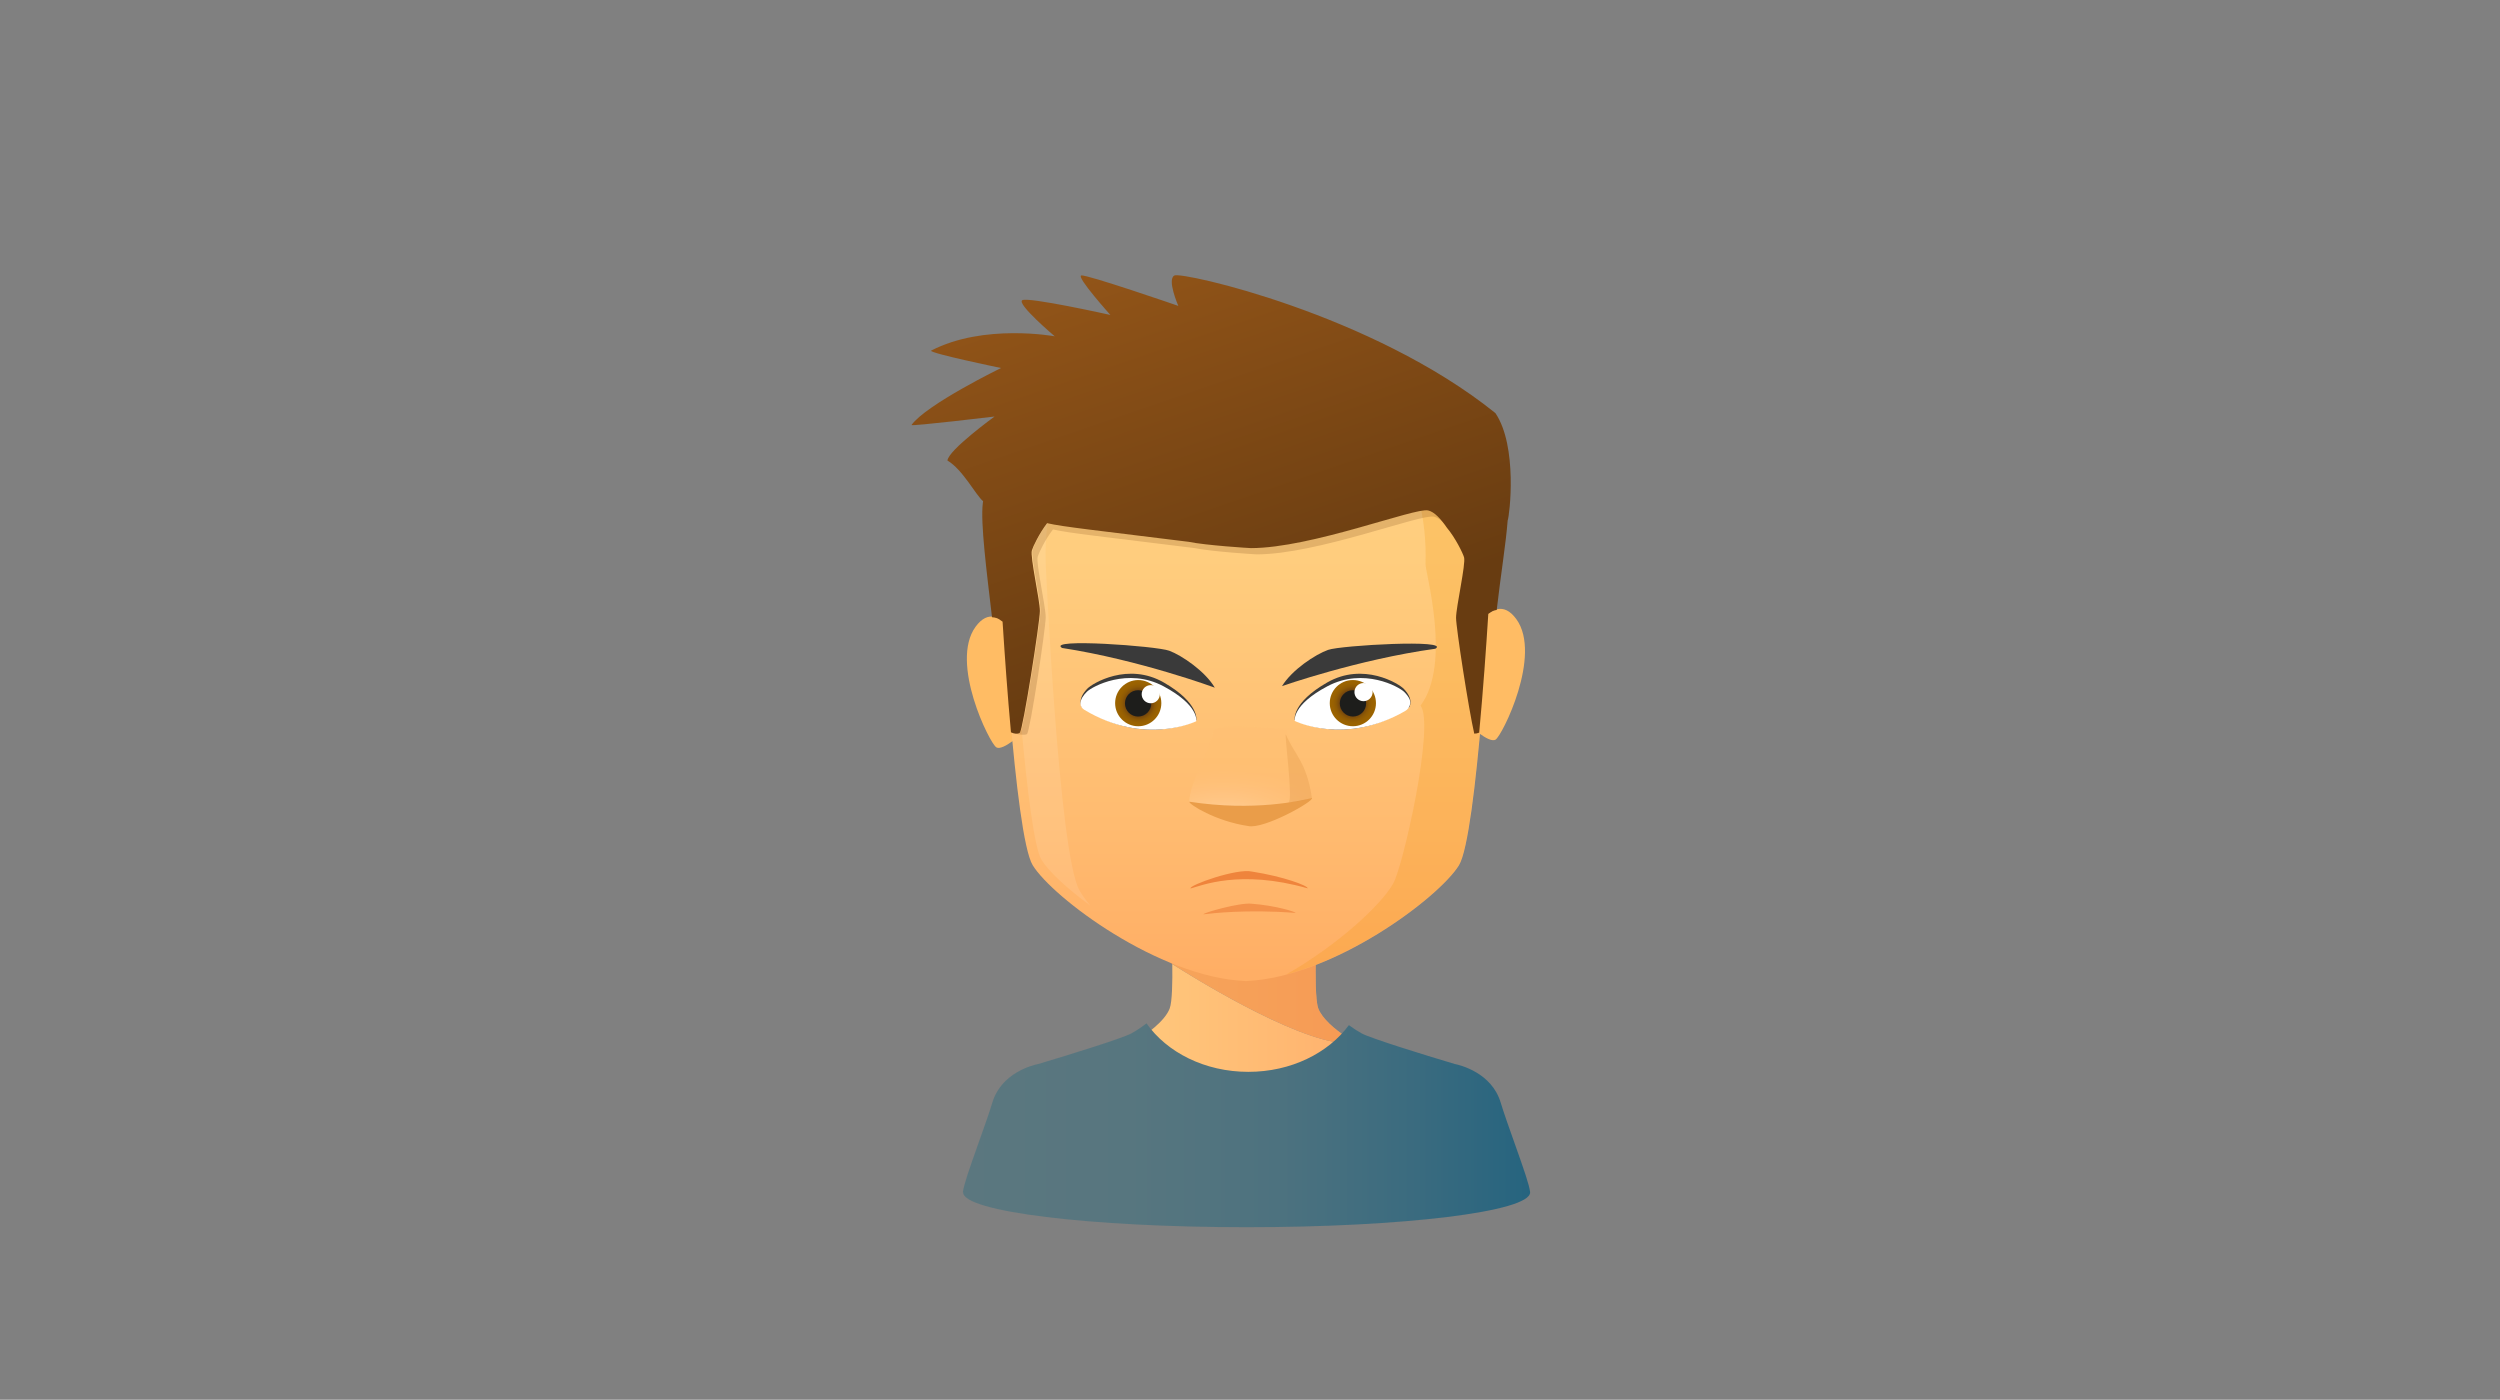 <svg version="1.1" id="Layer_1" xmlns="http://www.w3.org/2000/svg" viewBox="0 0 768 430" enable-background="new 0 0 768 430" xml:space="preserve">
<rect x="0" y="0" width="768" height="430" fill="#808080" stroke="none"/>
<g>
	<g>
		<g>
			<linearGradient id="SVGID_1_" gradientUnits="userSpaceOnUse" x1="315.675" y1="291.685" x2="452.318" y2="291.685">
				<stop  offset="0" style="stop-color:#FFD383"/>
				<stop  offset="0.594" style="stop-color:#FFB872"/>
				<stop  offset="1" style="stop-color:#FFA364"/>
			</linearGradient>
			<path fill="url(#SVGID_1_)" d="M404.235,293.592c0.083-3.354,0.206-5.869,0.206-5.869h-21.996h-0.576h-21.996
				c0,0,0.176,3.596,0.248,7.926c4.726-0.783,36.133-5.98,36.714-5.98C397.164,289.668,400.821,291.676,404.235,293.592z"/>
			<linearGradient id="SVGID_2_" gradientUnits="userSpaceOnUse" x1="315.673" y1="331.715" x2="452.32" y2="331.715">
				<stop  offset="0" style="stop-color:#FFD383"/>
				<stop  offset="0.594" style="stop-color:#FFB872"/>
				<stop  offset="1" style="stop-color:#FFA364"/>
			</linearGradient>
			<path fill="url(#SVGID_2_)" d="M457.191,339.396c-2.423-8.073-11.842-9.688-11.842-9.688s-25.413-7.531-29.336-9.688
				c-0.757-0.417-1.587-0.93-2.433-1.483c-0.013,1.231-0.184,1.99-0.599,1.96c-16.086-1.163-48.092-21.298-52.855-24.347
				c0.077,5.326-0.017,11.574-0.793,13.643c-1.438,3.837-7.111,8.07-11.033,10.228c-3.923,2.157-29.336,9.688-29.336,9.688
				s-9.419,1.615-11.841,9.688c-2.423,8.073-9.693,26.472-8.882,27.45c0.412,0.498,42.522,0.49,83.915,0.362
				c41.393,0.128,83.503,0.136,83.915-0.362C466.884,365.867,459.613,347.469,457.191,339.396z"/>
			<path opacity="0.8" fill="#EF843C" d="M359.507,295.75c0,0,0.229,0.148,0.62,0.398c-0.002-0.166-0.003-0.336-0.006-0.5
				C359.736,295.711,359.507,295.75,359.507,295.75z"/>
			<linearGradient id="SVGID_3_" gradientUnits="userSpaceOnUse" x1="315.673" y1="305.082" x2="452.319" y2="305.082">
				<stop  offset="0" style="stop-color:#FFD383"/>
				<stop  offset="0.594" style="stop-color:#FFB872"/>
				<stop  offset="1" style="stop-color:#FFA364"/>
			</linearGradient>
			<path fill="url(#SVGID_3_)" d="M413.581,318.535c-3.53-2.312-7.44-5.648-8.601-8.744c-0.905-2.412-0.885-10.514-0.745-16.199
				c-3.414-1.916-7.071-3.924-7.4-3.924c-0.581,0-31.988,5.197-36.714,5.98c0.003,0.164,0.004,0.334,0.006,0.5
				c4.764,3.049,36.77,23.184,52.855,24.347C413.397,320.525,413.568,319.767,413.581,318.535z"/>
			<path opacity="0.5" fill="#EF843C" d="M413.581,318.535c-3.53-2.312-7.44-5.648-8.601-8.744
				c-0.905-2.412-0.885-10.514-0.745-16.199c-3.414-1.916-7.071-3.924-7.4-3.924c-0.581,0-31.988,5.197-36.714,5.98
				c0.003,0.164,0.004,0.334,0.006,0.5c4.764,3.049,36.77,23.184,52.855,24.347C413.397,320.525,413.568,319.767,413.581,318.535z"
				/>
		</g>
		<g>
			<g>
				<path fill="#FFBC64" d="M449.426,200.315c0,0,8.461-21.101,16.41-10.093c7.949,11.01-4.359,35.78-6.41,37.004
					c-2.051,1.223-8.205-4.588-8.205-4.588L449.426,200.315z"/>
				<path fill="#FFBC64" d="M316.078,202.674c0,0-8.463-21.1-16.412-10.092c-7.949,11.01,4.359,35.779,6.411,37.003
					s8.206-4.587,8.206-4.587L316.078,202.674z"/>
			</g>
			<linearGradient id="SVGID_4_" gradientUnits="userSpaceOnUse" x1="382.721" y1="111.08" x2="382.721" y2="303.042">
				<stop  offset="0" style="stop-color:#FFD383"/>
				<stop  offset="0.312" style="stop-color:#FFCD7E"/>
				<stop  offset="0.741" style="stop-color:#FFBB70"/>
				<stop  offset="1" style="stop-color:#FFAD64"/>
			</linearGradient>
			<path fill="url(#SVGID_4_)" d="M382.887,110.533v-0.004c-0.056,0-0.11,0.003-0.166,0.002c-0.055,0.001-0.109-0.002-0.164-0.002
				v0.004c-37.72-0.103-76.756,23.951-75.231,65.502c0.195,5.32,4.337,80.693,9.929,89.78c6.089,9.896,38.564,34.394,65.303,35.561
				v0.029c0.054-0.002,0.11-0.013,0.164-0.015c0.055,0.002,0.111,0.013,0.166,0.015v-0.029
				c26.736-1.167,59.213-25.665,65.303-35.561c5.592-9.087,9.732-84.46,9.928-89.78
				C459.643,134.484,420.605,110.431,382.887,110.533z"/>
			<path opacity="0.2" fill="#F39200" d="M405.384,113.361c19.509,11.871,33.454,32.354,32.532,59.863
				c-0.088,2.593,8.096,30.676-1.535,43.547c4.469,5.713-5.293,49.152-8.394,54.664c-3.676,6.533-16.985,18.865-32.825,27.914
				c23.569-6.223,47.795-25.126,52.969-33.534c5.592-9.087,9.732-84.46,9.928-89.78
				C459.277,142.835,434.594,120.822,405.384,113.361z"/>
			<path opacity="0.1" fill="#FFFFFF" d="M334.93,278.191c-7.374-5.391-12.886-10.662-14.969-14.044
				c-4.497-7.31-8.896-72.9-9.456-88.229c-0.722-19.646,8.274-36.666,24.737-48.065c-9.687,12.631-14.569,28.153-14,45.246
				c0.029,0.87,4.025,89.063,10.33,100.352C332.376,274.889,333.515,276.487,334.93,278.191z"/>
			
				<radialGradient id="SVGID_5_" cx="375.715" cy="10396.852" r="40.273" gradientTransform="matrix(1 0 0 0.448 0 -4406.222)" gradientUnits="userSpaceOnUse">
				<stop  offset="0" style="stop-color:#FFFFFF"/>
				<stop  offset="0.018" style="stop-color:#FFFDFA"/>
				<stop  offset="0.173" style="stop-color:#FFE9D0"/>
				<stop  offset="0.331" style="stop-color:#FFD9AE"/>
				<stop  offset="0.492" style="stop-color:#FFCD93"/>
				<stop  offset="0.655" style="stop-color:#FFC480"/>
				<stop  offset="0.822" style="stop-color:#FFBF75"/>
				<stop  offset="1" style="stop-color:#FFBD71"/>
			</radialGradient>
			<path opacity="0.31" fill="url(#SVGID_5_)" d="M365.35,246.279c12.249,4.262,36.062,0.95,37.647-0.984
				c-0.261-7.091-7.121-17.723-7.739-21.058c0,0-19.265-2.47-22.352,0C371.547,230.535,365.35,240.773,365.35,246.279z"/>
			<path fill="#EA9D49" d="M403.024,245.147c-3.156,0.763-17.646,4.227-37.675,1.132c-0.149,0.799,8.081,5.988,18.035,7.471
				C388.195,254.883,403.877,246.041,403.024,245.147z"/>
			<path opacity="0.3" fill="#DD9544" d="M395.841,246.537c1.44-0.745-1.243-20.574-0.845-20.972
				c2.783,6.56,6.361,8.399,8.028,19.582C400.59,246.092,398.077,246.339,395.841,246.537z"/>
		</g>
	</g>
	<linearGradient id="SVGID_6_" gradientUnits="userSpaceOnUse" x1="344.203" y1="95.581" x2="381.132" y2="203.485">
		<stop  offset="0" style="stop-color:#915418"/>
		<stop  offset="1" style="stop-color:#683C11"/>
	</linearGradient>
	<path opacity="0.2" fill="url(#SVGID_6_)" d="M438.891,156.598c-4.129-0.873-35.902,11.584-54.41,11.584
		c-0.404,0-13.734-0.828-19.158-1.938c-27.564-3.438-38.713-4.596-43.442-5.726c-2.394,3.127-4.329,7.146-4.69,8.365
		c-0.588,1.988,2.449,15.206,2.457,18.605c0.008,3.398-5.203,36.614-6.158,37.394c-0.307,0.249-2.209-0.068-2.727-0.111
		c0.052,0.576-0.053-0.276,0,0.298c1.013,0.474,4.144,0.918,4.722,0.447c0.955-0.778,5.762-32.508,5.754-35.908
		c-0.008-3.396-3.046-16.615-2.457-18.604c0.36-1.22,2.297-5.239,4.69-8.365c4.729,1.129,15.878,2.287,43.442,5.726
		c5.423,1.108,18.753,1.938,19.158,1.938c18.507,0,50.28-12.459,54.41-11.584c1.378,0.29,2.821,1.542,4.162,3.143
		C442.92,159.324,440.837,157.009,438.891,156.598z"/>
</g>
<g>

	<path fill="#3A3A3A" d="M393.83,210.777c0,0,23.254-8.182,47.102-11.485c4.993-2.987-29-1.036-32.916,0.343
		C404.099,201.016,396.887,205.771,393.83,210.777z"/>
	<path fill="#3A3A3A" d="M373.187,211.25c0,0-23.127-8.531-46.921-12.196c-4.948-3.063,29.012-0.597,32.906,0.842
		C363.067,201.335,370.206,206.199,373.187,211.25z"/>
	<path fill="#EF843C" d="M365.754,272.941c3.038-0.769,15.074-6.008,35.965-0.039c0.144-0.805-7.479-3.655-17.061-5.148
		C380.028,266.612,364.934,272.041,365.754,272.941z"/>
	<path opacity="0.7" fill="#EF843C" d="M369.758,280.881c2.367-0.289,13.23-1.601,28.249-0.429c0.111-0.302-6.06-2.269-13.523-2.831
		C380.877,277.192,369.119,280.543,369.758,280.881z"/>
	<g>
		<g>
			<path fill="#3C3C3B" d="M332.228,217.047c-0.749-1.999,0.148-3.731,1.744-5.441c1.596-1.711,12.554-8.285,23.579-1.925
				c11.026,6.36,9.948,11.576,9.948,11.576S351.254,230.045,332.228,217.047z"/>
			<path fill="#FFFFFF" d="M333.072,218.035c-0.661-0.398-1.155-1.117-1.151-1.889c0.007-1.297,0.803-2.484,1.989-3.658
				c1.586-1.566,12.504-7.565,23.561-1.645c11.057,5.922,10.008,10.722,10.008,10.722S351.779,229.332,333.072,218.035z"/>
			
				<radialGradient id="SVGID_7_" cx="359.233" cy="194.904" r="7.097" gradientTransform="matrix(0.998 0.069 -0.069 0.998 4.74 -3.218)" gradientUnits="userSpaceOnUse">
				<stop  offset="0.503" style="stop-color:#683C11"/>
				<stop  offset="0.603" style="stop-color:#7D4C0A"/>
				<stop  offset="0.72" style="stop-color:#8F5A04"/>
				<stop  offset="0.846" style="stop-color:#996101"/>
				<stop  offset="1" style="stop-color:#9C6400"/>
			</radialGradient>
			<circle fill="url(#SVGID_7_)" cx="349.664" cy="216.006" r="7.097"/>
			<circle fill="#1D1D1B" cx="349.63" cy="216.078" r="4.046"/>
			<circle fill="#FFFFFF" cx="353.511" cy="213.258" r="2.79"/>
		</g>
	</g>
	<g>
		<g>
			<path fill="#3C3C3B" d="M433.029,217.125c0.759-1.996-0.131-3.732-1.719-5.451c-1.587-1.717-12.515-8.343-23.57-2.033
				c-11.055,6.309-10.002,11.529-10.002,11.529S413.942,230.034,433.029,217.125z"/>
			<path fill="#FFFFFF" d="M431.727,218.377c1.25-0.729,1.871-2.322,1.271-3.638c-0.34-0.745-0.913-1.465-1.63-2.181
				c-1.578-1.574-12.469-7.624-23.552-1.755c-11.084,5.869-10.059,10.674-10.059,10.674S413.169,229.191,431.727,218.377z"/>
			
				<radialGradient id="SVGID_8_" cx="138.246" cy="238.406" r="7.096" gradientTransform="matrix(-0.998 0.064 0.064 0.998 538.202 -30.807)" gradientUnits="userSpaceOnUse">
				<stop  offset="0.503" style="stop-color:#683C11"/>
				<stop  offset="0.603" style="stop-color:#7D4C0A"/>
				<stop  offset="0.72" style="stop-color:#8F5A04"/>
				<stop  offset="0.846" style="stop-color:#996101"/>
				<stop  offset="1" style="stop-color:#9C6400"/>
			</radialGradient>
			<circle fill="url(#SVGID_8_)" cx="415.599" cy="216.002" r="7.096"/>
			<circle fill="#1D1D1B" cx="415.632" cy="216.074" r="4.046"/>
			<circle fill="#FFFFFF" cx="418.875" cy="212.619" r="2.791"/>
		</g>
	</g>
</g>
<linearGradient id="SVGID_9_" gradientUnits="userSpaceOnUse" x1="295.809" y1="345.688" x2="470.051" y2="345.688">
	<stop  offset="0" style="stop-color:#5B777F"/>
	<stop  offset="0.292" style="stop-color:#57767F"/>
	<stop  offset="0.553" style="stop-color:#4D727F"/>
	<stop  offset="0.801" style="stop-color:#3A6B7F"/>
	<stop  offset="1" style="stop-color:#26647F"/>
</linearGradient>
<path fill="url(#SVGID_9_)" d="M470.051,366.219c-0.27-2.21-1.656-6.273-4.885-15.347c-1.598-4.487-3.248-9.128-4.154-12.153
	c-2.765-9.212-12.506-11.54-14.137-11.867c-9.715-2.883-25.93-7.939-28.555-9.383c-1.283-0.706-2.645-1.592-3.938-2.547
	c-6.351,8.594-17.788,14.35-30.887,14.35c-13.376,0-25.028-5.998-31.288-14.895c-1.501,1.168-3.143,2.254-4.668,3.093
	c-2.624,1.442-18.838,6.499-28.553,9.382c-1.63,0.327-11.373,2.655-14.137,11.867c-0.906,3.022-2.556,7.658-4.152,12.143
	c-3.231,9.082-4.619,13.146-4.889,15.357h0.08c-0.001,0.029-0.017,0.059-0.017,0.088c0,5.907,38.99,10.693,87.089,10.693
	s87.09-4.786,87.09-10.693c0-0.029-0.016-0.059-0.018-0.088H470.051z"/>
<linearGradient id="SVGID_10_" gradientUnits="userSpaceOnUse" x1="352.127" y1="78.903" x2="392.118" y2="195.752">
	<stop  offset="0" style="stop-color:#915418"/>
	<stop  offset="1" style="stop-color:#683C11"/>
</linearGradient>
<path fill="url(#SVGID_10_)" d="M459.387,126.9c-37.901-30.48-96.213-43.468-98.598-42.275c-2.386,1.193,1.192,9.344,1.192,9.344
	s-28.228-9.74-29.817-9.344c-1.591,0.398,8.945,12.127,8.945,12.127s-25.342-5.652-27.084-4.516
	c-1.74,1.136,9.988,11.075,9.988,11.075s-21.791-4.026-38.002,4.417c-0.267,0.811,21.502,5.324,21.502,5.324
	S284.543,124.258,280,130.573c0.32,0.394,25.525-2.612,25.525-2.612s-14.212,10.305-14.471,13.523
	c4.687,2.724,8.724,10.656,10.949,12.477c-0.039,0.215-0.064,0.472-0.094,0.715c-0.715,6.021,1.159,20.664,2.835,34.938
	c0.589,0.039,0.997,0.123,1.37,0.245c0.605,0.196,1.088,0.521,1.875,1.115c0.023,0.36,0.049,0.753,0.074,1.121
	c0.586,9.21,1.44,21.181,2.503,32.874c0.477,0.225,0.978,0.355,1.438,0.395c0.517,0.044,0.98-0.033,1.287-0.282
	c0.955-0.78,6.167-33.995,6.159-37.394c-0.008-3.4-3.046-16.617-2.457-18.605c0.36-1.219,2.297-5.238,4.69-8.366
	c4.729,1.131,15.878,2.288,43.442,5.726c5.423,1.111,18.753,1.938,19.158,1.938c18.507,0,50.28-12.456,54.41-11.584
	c1.946,0.411,4.028,2.728,5.753,5.265c2.676,3.197,4.922,7.818,5.315,9.143c0.587,1.988-2.449,15.206-2.457,18.604
	c-0.008,2.957,3.935,28.465,5.589,35.569c0.468,0.007,0.998-0.1,1.512-0.31c1.213-12.924,2.174-26.498,2.803-36.477
	c1.347-1.014,1.594-1.015,2.588-1.213c1.171-10.305,2.85-20.602,3.355-27.445C463.759,158.39,466.284,137.086,459.387,126.9z"/>
</svg>
